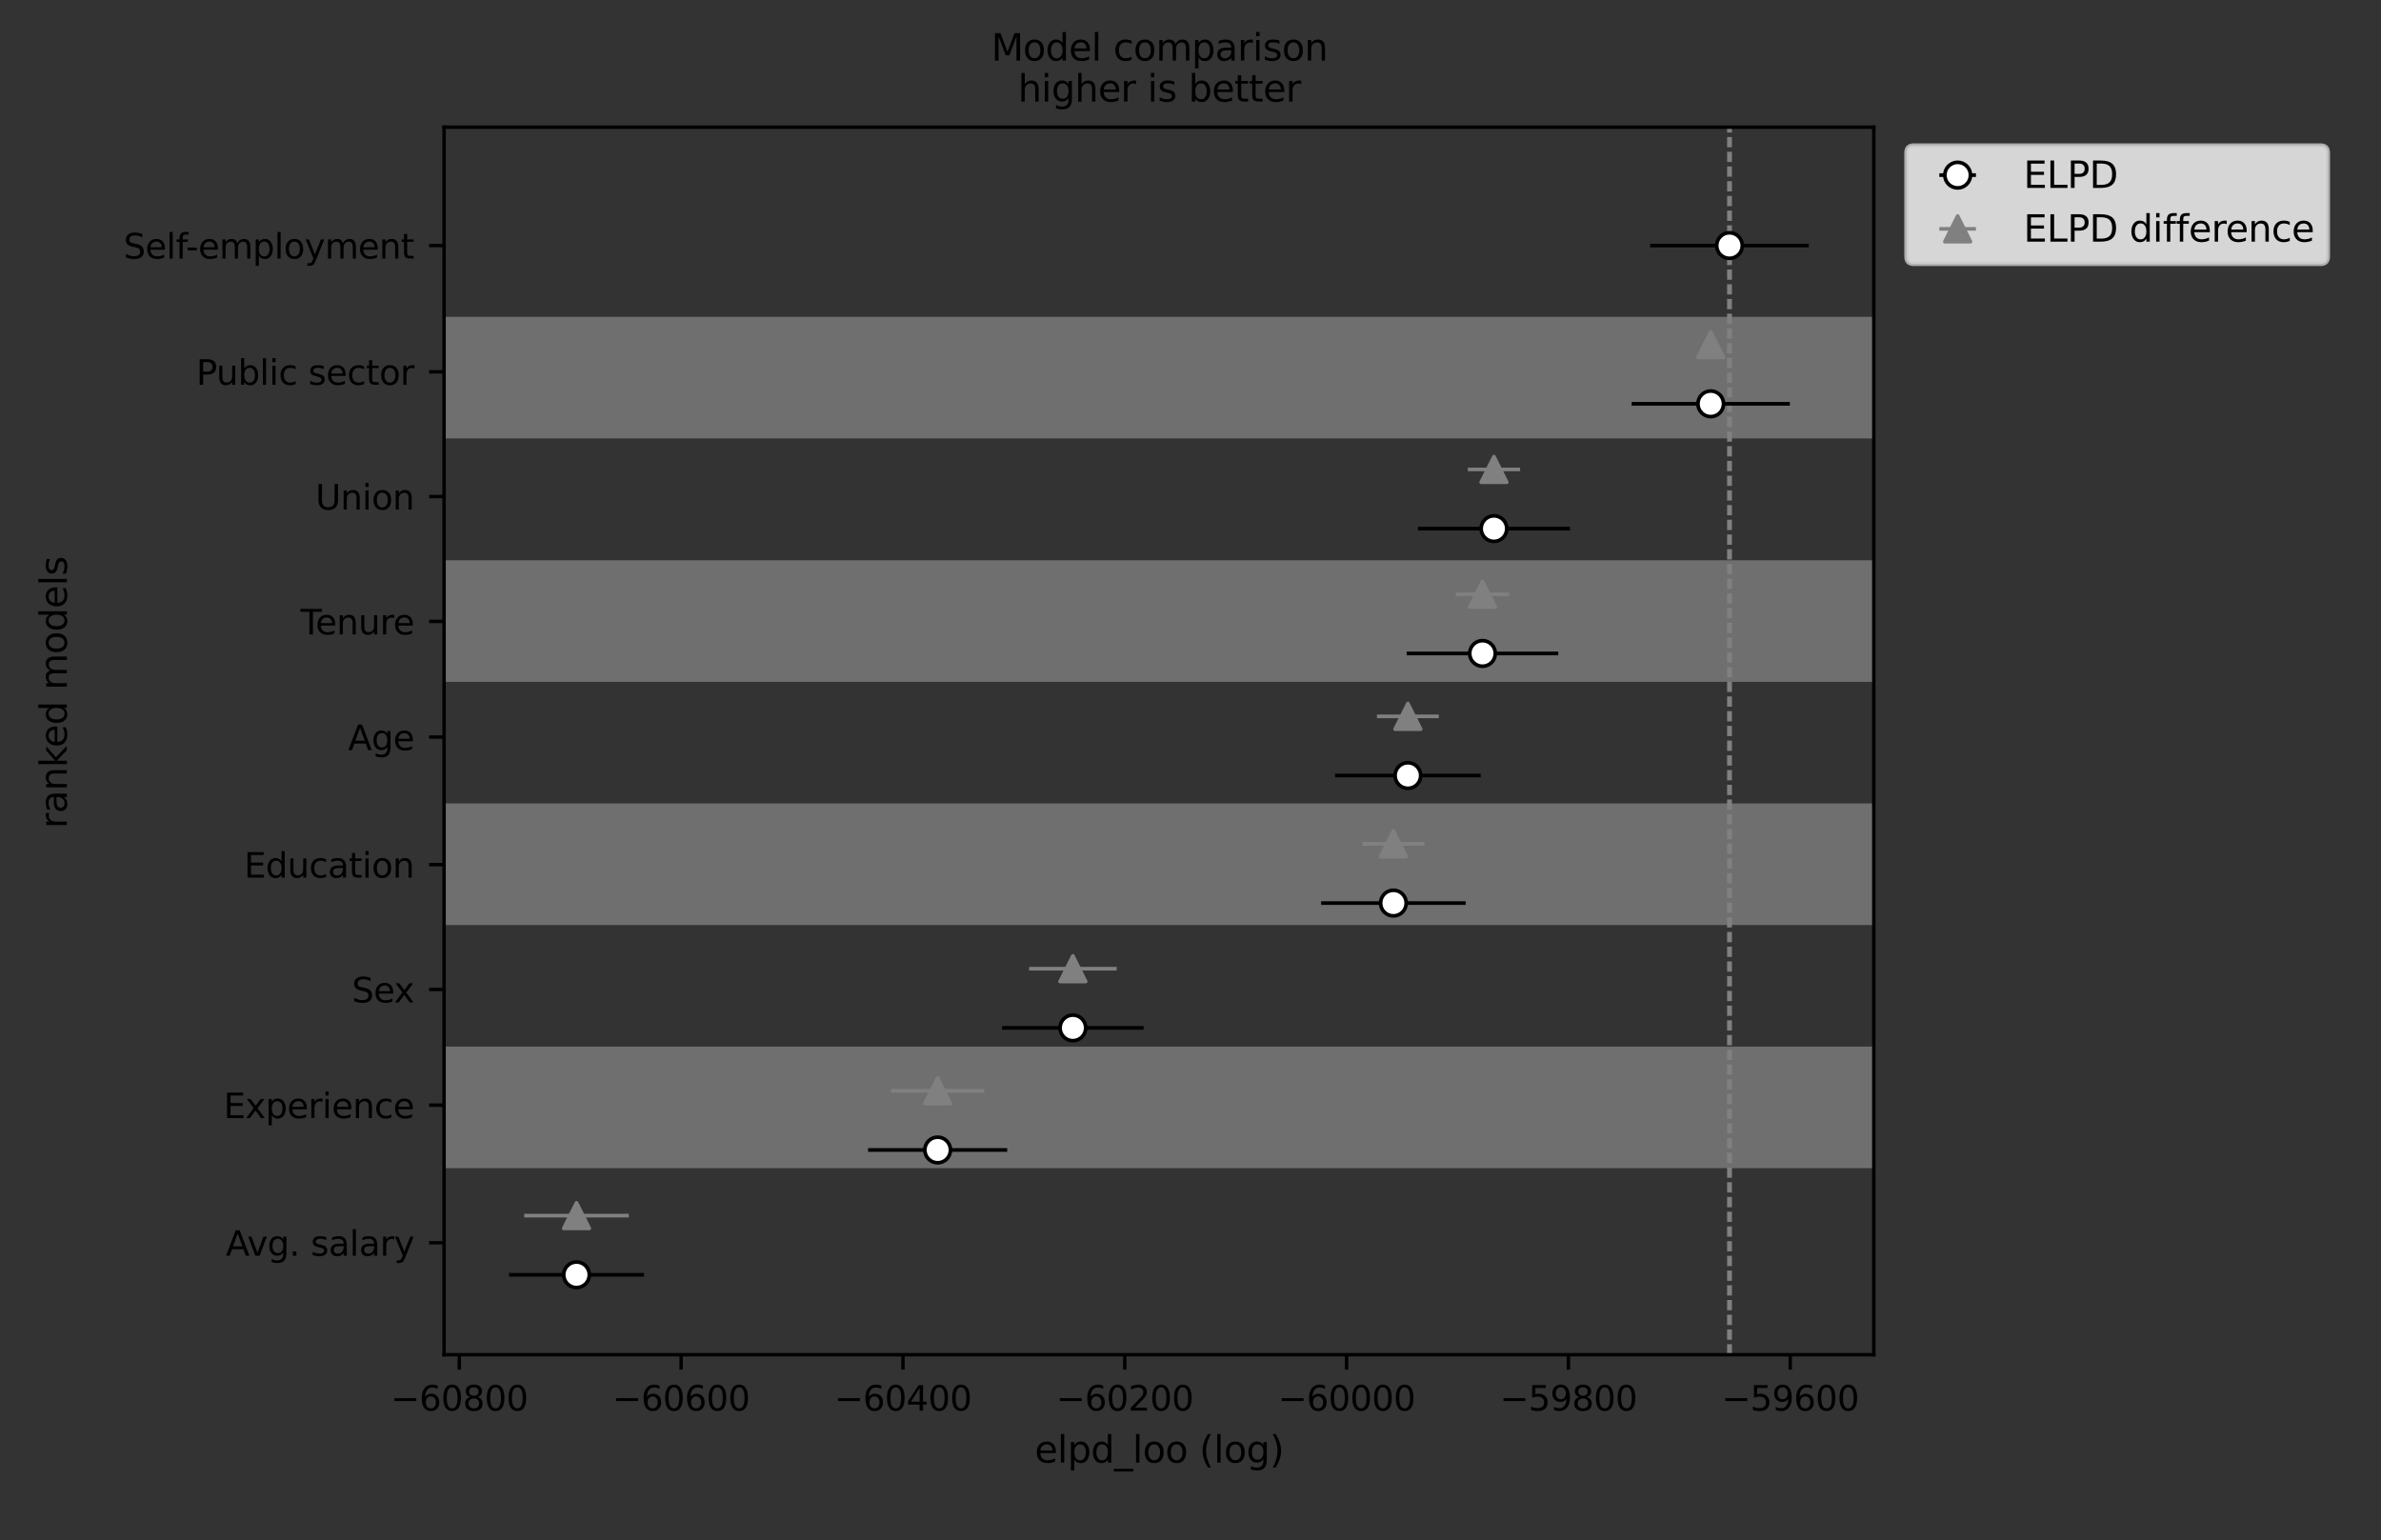 <?xml version="1.0" encoding="UTF-8" standalone="no"?>
<svg
   width="557.556pt"
   height="360.681pt"
   viewBox="0 0 557.556 360.681"
   version="1.1"
   id="svg257"
   sodipodi:docname="forward_sel.svg"
   inkscape:version="1.3.2 (1:1.3.2+202311252150+091e20ef0f)"
   inkscape:export-filename="forward_sel.jpg"
   inkscape:export-xdpi="600"
   inkscape:export-ydpi="600"
   xmlns:inkscape="http://www.inkscape.org/namespaces/inkscape"
   xmlns:sodipodi="http://sodipodi.sourceforge.net/DTD/sodipodi-0.dtd"
   xmlns:xlink="http://www.w3.org/1999/xlink"
   xmlns="http://www.w3.org/2000/svg"
   xmlns:svg="http://www.w3.org/2000/svg"
   xmlns:rdf="http://www.w3.org/1999/02/22-rdf-syntax-ns#"
   xmlns:cc="http://creativecommons.org/ns#"
   xmlns:dc="http://purl.org/dc/elements/1.1/">
  <rect x="0" y="0" width="557.556" height="360.681" fill="#333333" stroke="none"/>
  <sodipodi:namedview
     id="namedview257"
     pagecolor="#ffffff"
     bordercolor="#999999"
     borderopacity="1"
     inkscape:showpageshadow="2"
     inkscape:pageopacity="0"
     inkscape:pagecheckerboard="0"
     inkscape:deskcolor="#d1d1d1"
     inkscape:document-units="pt"
     inkscape:zoom="0.94791667"
     inkscape:cx="327.03297"
     inkscape:cy="345.49451"
     inkscape:window-width="1920"
     inkscape:window-height="1043"
     inkscape:window-x="0"
     inkscape:window-y="0"
     inkscape:window-maximized="1"
     inkscape:current-layer="svg257" />
  <defs
     id="defs1">
    <style
       type="text/css"
       id="style1">*{stroke-linejoin: round; stroke-linecap: butt}</style>
    <defs
       id="defs194">
      <path
         id="m18205f1355"
         d="M 0,-3 -3,3 H 3 Z"
         style="stroke:#808080;stroke-width:0.857;stroke-linejoin:miter" />
    </defs>
    <defs
       id="defs186">
      <path
         id="me17ff31763"
         d="M 0,3 C 0.796,3 1.559,2.684 2.121,2.121 2.684,1.559 3,0.796 3,0 3,-0.796 2.684,-1.559 2.121,-2.121 1.559,-2.684 0.796,-3 0,-3 -0.796,-3 -1.559,-2.684 -2.121,-2.121 -2.684,-1.559 -3,-0.796 -3,0 -3,0.796 -2.684,1.559 -2.121,2.121 -1.559,2.684 -0.796,3 0,3 Z"
         style="stroke:#000000;stroke-width:0.857" />
    </defs>
    <clipPath
       clipPathUnits="userSpaceOnUse"
       id="clipPath258">
      <g
         id="g259"
         style="stroke-width:1"
         transform="translate(-49.32,39.101)">
        <rect
           x="103.32"
           y="38.659"
           width="334.8"
           height="498.96"
           id="rect259"
           style="stroke-width:1" />
      </g>
    </clipPath>
    <clipPath
       clipPathUnits="userSpaceOnUse"
       id="clipPath259">
      <g
         id="g260"
         style="stroke-width:1"
         transform="translate(-49.32,39.101)">
        <rect
           x="103.32"
           y="38.659"
           width="334.8"
           height="498.96"
           id="rect260"
           style="stroke-width:1" />
      </g>
    </clipPath>
    <clipPath
       clipPathUnits="userSpaceOnUse"
       id="clipPath260">
      <g
         id="g261"
         style="stroke-width:1"
         transform="translate(-49.32,39.101)">
        <rect
           x="103.32"
           y="38.659"
           width="334.8"
           height="498.96"
           id="rect261"
           style="stroke-width:1" />
      </g>
    </clipPath>
    <clipPath
       clipPathUnits="userSpaceOnUse"
       id="clipPath261">
      <g
         id="g262"
         style="stroke-width:1"
         transform="translate(-49.32,39.101)">
        <rect
           x="103.32"
           y="38.659"
           width="334.8"
           height="498.96"
           id="rect262"
           style="stroke-width:1" />
      </g>
    </clipPath>
    <clipPath
       clipPathUnits="userSpaceOnUse"
       id="clipPath262">
      <g
         id="g263"
         style="stroke-width:1"
         transform="translate(-49.32,39.101)">
        <rect
           x="103.32"
           y="38.659"
           width="334.8"
           height="498.96"
           id="rect263"
           style="stroke-width:1" />
      </g>
    </clipPath>
    <clipPath
       clipPathUnits="userSpaceOnUse"
       id="clipPath263">
      <g
         id="g264"
         style="stroke-width:1"
         transform="translate(-49.32,39.101)">
        <rect
           x="103.32"
           y="38.659"
           width="334.8"
           height="498.96"
           id="rect264"
           style="stroke-width:1" />
      </g>
    </clipPath>
    <clipPath
       clipPathUnits="userSpaceOnUse"
       id="clipPath264">
      <g
         id="g265"
         style="stroke-width:1"
         transform="translate(-49.32,39.101)">
        <rect
           x="103.32"
           y="38.659"
           width="334.8"
           height="498.96"
           id="rect265"
           style="stroke-width:1" />
      </g>
    </clipPath>
    <clipPath
       clipPathUnits="userSpaceOnUse"
       id="clipPath265">
      <g
         id="g266"
         style="stroke-width:1"
         transform="translate(-49.32,39.101)">
        <rect
           x="103.32"
           y="38.659"
           width="334.8"
           height="498.96"
           id="rect266"
           style="stroke-width:1" />
      </g>
    </clipPath>
    <clipPath
       clipPathUnits="userSpaceOnUse"
       id="clipPath267">
      <g
         id="g268"
         style="stroke-width:1"
         transform="translate(-49.32,39.101)">
        <rect
           x="103.32"
           y="38.659"
           width="334.8"
           height="498.96"
           id="rect268"
           style="stroke-width:1" />
      </g>
    </clipPath>
    <clipPath
       clipPathUnits="userSpaceOnUse"
       id="clipPath268">
      <g
         id="g269"
         style="stroke-width:1"
         transform="translate(-49.32,39.101)">
        <rect
           x="103.32"
           y="38.659"
           width="334.8"
           height="498.96"
           id="rect269"
           style="stroke-width:1" />
      </g>
    </clipPath>
    <clipPath
       clipPathUnits="userSpaceOnUse"
       id="clipPath269">
      <g
         id="g270"
         style="stroke-width:1"
         transform="translate(-49.32,39.101)">
        <rect
           x="103.32"
           y="38.659"
           width="334.8"
           height="498.96"
           id="rect270"
           style="stroke-width:1" />
      </g>
    </clipPath>
    <clipPath
       clipPathUnits="userSpaceOnUse"
       id="clipPath270">
      <g
         id="g271"
         style="stroke-width:1"
         transform="translate(-49.32,39.101)">
        <rect
           x="103.32"
           y="38.659"
           width="334.8"
           height="498.96"
           id="rect271"
           style="stroke-width:1" />
      </g>
    </clipPath>
    <clipPath
       clipPathUnits="userSpaceOnUse"
       id="clipPath271">
      <g
         id="g272"
         style="stroke-width:1"
         transform="translate(-49.32,39.101)">
        <rect
           x="103.32"
           y="38.659"
           width="334.8"
           height="498.96"
           id="rect272"
           style="stroke-width:1" />
      </g>
    </clipPath>
    <clipPath
       clipPathUnits="userSpaceOnUse"
       id="clipPath272">
      <g
         id="g273"
         style="stroke-width:1"
         transform="translate(-49.32,39.101)">
        <rect
           x="103.32"
           y="38.659"
           width="334.8"
           height="498.96"
           id="rect273"
           style="stroke-width:1" />
      </g>
    </clipPath>
    <clipPath
       clipPathUnits="userSpaceOnUse"
       id="clipPath273">
      <g
         id="g274"
         style="stroke-width:1"
         transform="translate(-49.32,39.101)">
        <rect
           x="103.32"
           y="38.659"
           width="334.8"
           height="498.96"
           id="rect274"
           style="stroke-width:1" />
      </g>
    </clipPath>
    <clipPath
       clipPathUnits="userSpaceOnUse"
       id="clipPath274">
      <g
         id="g275"
         style="stroke-width:1"
         transform="translate(-49.32,39.101)">
        <rect
           x="103.32"
           y="38.659"
           width="334.8"
           height="498.96"
           id="rect275"
           style="stroke-width:1" />
      </g>
    </clipPath>
    <clipPath
       clipPathUnits="userSpaceOnUse"
       id="clipPath275">
      <g
         id="g276"
         style="stroke-width:1"
         transform="translate(-49.32,39.101)">
        <rect
           x="103.32"
           y="38.659"
           width="334.8"
           height="498.96"
           id="rect276"
           style="stroke-width:1" />
      </g>
    </clipPath>
    <defs
       id="defs220">
      <path
         id="DejaVuSans-68"
         d="M 3513,2113 V 0 h -575 v 2094 q 0,497 -194,743 -194,247 -581,247 -466,0 -735,-297 -269,-296 -269,-809 V 0 H 581 v 4863 h 578 V 2956 q 207,316 486,472 280,156 646,156 603,0 912,-373 310,-373 310,-1098 z"
         transform="scale(0.016)" />
    </defs>
    <defs
       id="defs205">
      <path
         id="DejaVuSans-4d"
         d="m 628,4666 h 941 L 2759,1491 3956,4666 h 941 V 0 H 4281 V 4097 L 3078,897 H 2444 L 1241,4097 V 0 H 628 Z"
         transform="scale(0.016)" />
    </defs>
    <defs
       id="defs237">
      <path
         id="DejaVuSans-4c"
         d="m 628,4666 h 631 V 531 H 3531 V 0 H 628 Z"
         transform="scale(0.016)" />
      <path
         id="DejaVuSans-44"
         d="M 1259,4147 V 519 h 763 q 966,0 1414,437 448,438 448,1382 0,937 -448,1373 -448,436 -1414,436 z m -631,519 h 1297 q 1356,0 1990,-564 635,-564 635,-1764 Q 4550,1131 3912,565 3275,0 1925,0 H 628 Z"
         transform="scale(0.016)" />
    </defs>
    <defs
       id="defs156">
      <path
         id="DejaVuSans-6b"
         d="m 581,4863 h 578 V 1991 l 1716,1509 h 734 L 1753,1863 3688,0 H 2938 L 1159,1709 V 0 H 581 Z"
         transform="scale(0.016)" />
    </defs>
    <defs
       id="defs2">
      <path
         id="m3be6754503"
         d="M 0,0 V 3.5"
         style="stroke:#000000;stroke-width:0.8" />
    </defs>
    <defs
       id="defs50">
      <path
         id="DejaVuSans-65"
         d="M 3597,1894 V 1613 H 953 q 38,-594 358,-905 320,-311 892,-311 331,0 642,81 311,81 618,244 V 178 Q 3153,47 2828,-22 2503,-91 2169,-91 1331,-91 842,396 353,884 353,1716 q 0,859 464,1363 464,505 1252,505 706,0 1117,-455 411,-454 411,-1235 z m -575,169 q -6,471 -264,752 -258,282 -683,282 -481,0 -770,-272 -289,-272 -333,-766 z"
         transform="scale(0.016)" />
      <path
         id="DejaVuSans-6c"
         d="m 603,4863 h 575 V 0 H 603 Z"
         transform="scale(0.016)" />
      <path
         id="DejaVuSans-70"
         d="M 1159,525 V -1331 H 581 v 4831 h 578 v -531 q 182,312 458,463 277,152 661,152 638,0 1036,-506 399,-506 399,-1331 0,-825 -399,-1332 -398,-506 -1036,-506 -384,0 -661,152 -276,152 -458,464 z m 1957,1222 q 0,634 -261,995 -261,361 -717,361 -457,0 -718,-361 -261,-361 -261,-995 0,-634 261,-995 261,-361 718,-361 456,0 717,361 261,361 261,995 z"
         transform="scale(0.016)" />
      <path
         id="DejaVuSans-64"
         d="m 2906,2969 v 1894 h 575 V 0 H 2906 V 525 Q 2725,213 2448,61 2172,-91 1784,-91 1150,-91 751,415 353,922 353,1747 q 0,825 398,1331 399,506 1033,506 388,0 664,-152 277,-151 458,-463 z M 947,1747 q 0,-634 261,-995 261,-361 717,-361 456,0 718,361 263,361 263,995 0,634 -263,995 -262,361 -718,361 -456,0 -717,-361 -261,-361 -261,-995 z"
         transform="scale(0.016)" />
      <path
         id="DejaVuSans-5f"
         d="m 3263,-1063 v -446 H -63 v 446 z"
         transform="scale(0.016)" />
      <path
         id="DejaVuSans-6f"
         d="m 1959,3097 q -462,0 -731,-361 -269,-361 -269,-989 0,-628 267,-989 268,-361 733,-361 460,0 728,362 269,363 269,988 0,622 -269,986 -268,364 -728,364 z m 0,487 q 750,0 1178,-488 429,-487 429,-1349 Q 3566,888 3137,398 2709,-91 1959,-91 1206,-91 779,398 353,888 353,1747 q 0,862 426,1349 427,488 1180,488 z"
         transform="scale(0.016)" />
      <path
         id="DejaVuSans-20"
         transform="scale(0.016)"
         d="" />
      <path
         id="DejaVuSans-28"
         d="m 1984,4856 q -418,-718 -622,-1422 -203,-703 -203,-1425 0,-721 205,-1429 205,-708 620,-1424 h -500 q -468,735 -701,1444 -233,709 -233,1409 0,697 231,1403 232,707 703,1444 z"
         transform="scale(0.016)" />
      <path
         id="DejaVuSans-67"
         d="m 2906,1791 q 0,625 -258,968 -257,344 -723,344 -462,0 -720,-344 -258,-343 -258,-968 0,-622 258,-966 258,-344 720,-344 466,0 723,344 258,344 258,966 z M 3481,434 q 0,-893 -397,-1329 -396,-436 -1215,-436 -303,0 -572,45 -269,45 -522,139 v 559 q 253,-137 500,-202 247,-66 503,-66 566,0 847,295 281,295 281,892 V 616 Q 2728,306 2450,153 2172,0 1784,0 1141,0 747,490 353,981 353,1791 q 0,812 394,1302 394,491 1037,491 388,0 666,-153 278,-153 456,-462 v 531 h 575 z"
         transform="scale(0.016)" />
      <path
         id="DejaVuSans-29"
         d="m 513,4856 h 500 q 468,-737 701,-1444 233,-706 233,-1403 0,-700 -233,-1409 -233,-709 -701,-1444 H 513 q 415,716 620,1424 205,708 205,1429 0,722 -205,1425 -205,704 -620,1422 z"
         transform="scale(0.016)" />
    </defs>
    <defs
       id="defs64">
      <path
         id="ma0f0b887b7"
         d="M 0,0 H -3.5"
         style="stroke:#000000;stroke-width:0.8" />
    </defs>
    <defs
       id="defs16">
      <path
         id="DejaVuSans-34"
         d="M 2419,4116 825,1625 h 1594 z m -166,550 h 794 V 1625 h 666 V 1100 H 3047 V 0 H 2419 V 1100 H 313 v 609 z"
         transform="scale(0.016)" />
    </defs>
    <defs
       id="defs23">
      <path
         id="DejaVuSans-32"
         d="M 1228,531 H 3431 V 0 H 469 v 531 q 359,372 979,998 621,627 780,809 303,340 423,576 121,236 121,464 0,372 -261,606 -261,235 -680,235 -297,0 -627,-103 -329,-103 -704,-313 v 638 q 381,153 712,231 332,78 607,78 725,0 1156,-363 431,-362 431,-968 0,-288 -108,-546 -107,-257 -392,-607 -78,-91 -497,-524 Q 1991,1309 1228,531 Z"
         transform="scale(0.016)" />
    </defs>
    <defs
       id="defs37">
      <path
         id="DejaVuSans-35"
         d="M 691,4666 H 3169 V 4134 H 1269 V 2991 q 137,47 274,70 138,23 276,23 781,0 1237,-428 457,-428 457,-1159 Q 3513,744 3044,326 2575,-91 1722,-91 1428,-91 1123,-41 819,9 494,109 v 635 q 281,-153 581,-228 300,-75 634,-75 541,0 856,284 316,284 316,772 0,487 -316,771 -315,285 -856,285 -253,0 -505,-56 -251,-56 -513,-175 z"
         transform="scale(0.016)" />
      <path
         id="DejaVuSans-39"
         d="m 703,97 v 575 q 238,-113 481,-172 244,-59 479,-59 625,0 954,420 330,420 377,1277 -181,-269 -460,-413 -278,-144 -615,-144 -700,0 -1108,423 -408,424 -408,1159 0,718 425,1152 425,435 1131,435 810,0 1236,-621 427,-620 427,-1801 Q 3622,1225 3098,567 2575,-91 1691,-91 1453,-91 1209,-44 966,3 703,97 Z m 1256,1978 q 425,0 673,290 249,291 249,798 0,503 -249,795 -248,292 -673,292 -425,0 -673,-292 -248,-292 -248,-795 0,-507 248,-798 248,-290 673,-290 z"
         transform="scale(0.016)" />
    </defs>
    <defs
       id="defs3">
      <path
         id="DejaVuSans-2212"
         d="M 678,2272 H 4684 V 1741 H 678 Z"
         transform="scale(0.016)" />
      <path
         id="DejaVuSans-36"
         d="m 2113,2584 q -425,0 -674,-291 -248,-290 -248,-796 0,-503 248,-796 249,-292 674,-292 425,0 673,292 248,293 248,796 0,506 -248,796 -248,291 -673,291 z m 1253,1979 v -575 q -238,112 -480,171 -242,60 -480,60 -625,0 -955,-422 -329,-422 -376,-1275 184,272 462,417 279,145 613,145 703,0 1111,-427 408,-426 408,-1160 0,-719 -425,-1154 -425,-434 -1131,-434 -810,0 -1238,620 -428,621 -428,1799 0,1106 525,1764 525,658 1409,658 238,0 480,-47 242,-47 505,-140 z"
         transform="scale(0.016)" />
      <path
         id="DejaVuSans-30"
         d="m 2034,4250 q -487,0 -733,-480 -245,-479 -245,-1442 0,-959 245,-1439 246,-480 733,-480 491,0 736,480 246,480 246,1439 0,963 -246,1442 -245,480 -736,480 z m 0,500 q 785,0 1199,-621 414,-620 414,-1801 0,-1178 -414,-1799 -414,-620 -1199,-620 -784,0 -1198,620 -414,621 -414,1799 0,1181 414,1801 414,621 1198,621 z"
         transform="scale(0.016)" />
      <path
         id="DejaVuSans-38"
         d="m 2034,2216 q -450,0 -708,-241 -257,-241 -257,-662 0,-422 257,-663 258,-241 708,-241 450,0 709,242 260,243 260,662 0,421 -258,662 -257,241 -711,241 z m -631,268 q -406,100 -633,378 -226,279 -226,679 0,559 398,884 399,325 1092,325 697,0 1094,-325 397,-325 397,-884 0,-400 -227,-679 -226,-278 -629,-378 456,-106 710,-416 255,-309 255,-755 Q 3634,634 3220,271 2806,-91 2034,-91 1263,-91 848,271 434,634 434,1313 q 0,446 256,755 257,310 713,416 z m -231,997 q 0,-362 226,-565 227,-203 636,-203 407,0 636,203 230,203 230,565 0,363 -230,566 -229,203 -636,203 -409,0 -636,-203 -226,-203 -226,-566 z"
         transform="scale(0.016)" />
    </defs>
  </defs>
  <rect
     style="fill:#ececec;fill-opacity:0.326;stroke:none;stroke-width:1;stroke-linejoin:round;-inkscape-stroke:none"
     id="rect286"
     width="334.469"
     height="28.472"
     x="104.151"
     y="74.198"
     ry="0.2" />
  <rect
     style="fill:#ececec;fill-opacity:0.326;stroke:none;stroke-width:1;stroke-linecap:butt;stroke-linejoin:round;-inkscape-stroke:none"
     id="rect287"
     width="334.469"
     height="28.472"
     x="104.151"
     y="131.194"
     ry="0.2" />
  <rect
     style="fill:#ececec;fill-opacity:0.326;stroke:none;stroke-width:1;stroke-linecap:butt;stroke-linejoin:round;-inkscape-stroke:none"
     id="rect286-56"
     width="334.469"
     height="28.472"
     x="104.151"
     y="188.139"
     ry="0.2" />
  <rect
     style="fill:#ececec;fill-opacity:0.326;stroke:none;stroke-width:1;stroke-linecap:butt;stroke-linejoin:round;-inkscape-stroke:none"
     id="rect286-2"
     width="334.469"
     height="28.472"
     x="104.151"
     y="245.084"
     ry="0.2" />
  <use
     xlink:href="#DejaVuSans-20"
     x="416.406"
     id="use59"
     transform="matrix(0.086,0,0,-0.086,242.299,553.997)" />
  <use
     xlink:href="#DejaVuSans-20"
     x="345.057"
     id="use163"
     transform="matrix(0,-0.086,-0.086,0,23.149,310.99)" />
  <use
     xlink:href="#DejaVuSans-20"
     x="300.244"
     id="use210"
     transform="matrix(0.086,0,0,-0.086,232.131,14.184)" />
  <use
     xlink:href="#DejaVuSans-20"
     x="320.654"
     id="use227"
     transform="matrix(0.086,0,0,-0.086,238.379,23.782)" />
  <use
     xlink:href="#DejaVuSans-20"
     x="432.324"
     id="use230"
     transform="matrix(0.086,0,0,-0.086,238.379,23.782)" />
  <use
     xlink:href="#DejaVuSans-20"
     x="256.201"
     id="use247"
     transform="matrix(0.086,0,0,-0.086,473.848,56.59)" />
  <use
     xlink:href="#m3be6754503"
     x="57.57"
     y="576.72"
     style="stroke:#000000;stroke-width:0.8"
     id="use2"
     transform="translate(49.986,-259.478)" />
  <use
     xlink:href="#DejaVuSans-2212"
     id="use3"
     transform="matrix(0.08,0,0,-0.08,91.479,330.321)" />
  <use
     xlink:href="#DejaVuSans-36"
     x="83.789"
     id="use4"
     transform="matrix(0.08,0,0,-0.08,91.479,330.321)" />
  <use
     xlink:href="#DejaVuSans-30"
     x="147.412"
     id="use5"
     transform="matrix(0.08,0,0,-0.08,91.479,330.321)" />
  <use
     xlink:href="#DejaVuSans-38"
     x="211.035"
     id="use6"
     transform="matrix(0.08,0,0,-0.08,91.479,330.321)" />
  <use
     xlink:href="#DejaVuSans-30"
     x="274.658"
     id="use7"
     transform="matrix(0.08,0,0,-0.08,91.479,330.321)" />
  <use
     xlink:href="#DejaVuSans-30"
     x="338.281"
     id="use8"
     transform="matrix(0.08,0,0,-0.08,91.479,330.321)" />
  <use
     xlink:href="#m3be6754503"
     x="109.514"
     y="576.72"
     style="stroke:#000000;stroke-width:0.8"
     id="use9"
     transform="translate(49.986,-259.478)" />
  <use
     xlink:href="#DejaVuSans-2212"
     id="use10"
     transform="matrix(0.08,0,0,-0.08,143.423,330.321)" />
  <use
     xlink:href="#DejaVuSans-36"
     x="83.789"
     id="use11"
     transform="matrix(0.08,0,0,-0.08,143.423,330.321)" />
  <use
     xlink:href="#DejaVuSans-30"
     x="147.412"
     id="use12"
     transform="matrix(0.08,0,0,-0.08,143.423,330.321)" />
  <use
     xlink:href="#DejaVuSans-36"
     x="211.035"
     id="use13"
     transform="matrix(0.08,0,0,-0.08,143.423,330.321)" />
  <use
     xlink:href="#DejaVuSans-30"
     x="274.658"
     id="use14"
     transform="matrix(0.08,0,0,-0.08,143.423,330.321)" />
  <use
     xlink:href="#DejaVuSans-30"
     x="338.281"
     id="use15"
     transform="matrix(0.08,0,0,-0.08,143.423,330.321)" />
  <use
     xlink:href="#m3be6754503"
     x="161.459"
     y="576.72"
     style="stroke:#000000;stroke-width:0.8"
     id="use16"
     transform="translate(49.986,-259.478)" />
  <use
     xlink:href="#DejaVuSans-2212"
     id="use17"
     transform="matrix(0.08,0,0,-0.08,195.367,330.321)" />
  <use
     xlink:href="#DejaVuSans-36"
     x="83.789"
     id="use18"
     transform="matrix(0.08,0,0,-0.08,195.367,330.321)" />
  <use
     xlink:href="#DejaVuSans-30"
     x="147.412"
     id="use19"
     transform="matrix(0.08,0,0,-0.08,195.367,330.321)" />
  <use
     xlink:href="#DejaVuSans-34"
     x="211.035"
     id="use20"
     transform="matrix(0.08,0,0,-0.08,195.367,330.321)" />
  <use
     xlink:href="#DejaVuSans-30"
     x="274.658"
     id="use21"
     transform="matrix(0.08,0,0,-0.08,195.367,330.321)" />
  <use
     xlink:href="#DejaVuSans-30"
     x="338.281"
     id="use22"
     transform="matrix(0.08,0,0,-0.08,195.367,330.321)" />
  <use
     xlink:href="#m3be6754503"
     x="213.403"
     y="576.72"
     style="stroke:#000000;stroke-width:0.8"
     id="use23"
     transform="translate(49.986,-259.478)" />
  <use
     xlink:href="#DejaVuSans-2212"
     id="use24"
     transform="matrix(0.08,0,0,-0.08,247.312,330.321)" />
  <use
     xlink:href="#DejaVuSans-36"
     x="83.789"
     id="use25"
     transform="matrix(0.08,0,0,-0.08,247.312,330.321)" />
  <use
     xlink:href="#DejaVuSans-30"
     x="147.412"
     id="use26"
     transform="matrix(0.08,0,0,-0.08,247.312,330.321)" />
  <use
     xlink:href="#DejaVuSans-32"
     x="211.035"
     id="use27"
     transform="matrix(0.08,0,0,-0.08,247.312,330.321)" />
  <use
     xlink:href="#DejaVuSans-30"
     x="274.658"
     id="use28"
     transform="matrix(0.08,0,0,-0.08,247.312,330.321)" />
  <use
     xlink:href="#DejaVuSans-30"
     x="338.281"
     id="use29"
     transform="matrix(0.08,0,0,-0.08,247.312,330.321)" />
  <use
     xlink:href="#m3be6754503"
     x="265.347"
     y="576.72"
     style="stroke:#000000;stroke-width:0.8"
     id="use30"
     transform="translate(49.986,-259.478)" />
  <use
     xlink:href="#DejaVuSans-2212"
     id="use31"
     transform="matrix(0.08,0,0,-0.08,299.256,330.321)" />
  <use
     xlink:href="#DejaVuSans-36"
     x="83.789"
     id="use32"
     transform="matrix(0.08,0,0,-0.08,299.256,330.321)" />
  <use
     xlink:href="#DejaVuSans-30"
     x="147.412"
     id="use33"
     transform="matrix(0.08,0,0,-0.08,299.256,330.321)" />
  <use
     xlink:href="#DejaVuSans-30"
     x="211.035"
     id="use34"
     transform="matrix(0.08,0,0,-0.08,299.256,330.321)" />
  <use
     xlink:href="#DejaVuSans-30"
     x="274.658"
     id="use35"
     transform="matrix(0.08,0,0,-0.08,299.256,330.321)" />
  <use
     xlink:href="#DejaVuSans-30"
     x="338.281"
     id="use36"
     transform="matrix(0.08,0,0,-0.08,299.256,330.321)" />
  <use
     xlink:href="#m3be6754503"
     x="317.292"
     y="576.72"
     style="stroke:#000000;stroke-width:0.8"
     id="use37"
     transform="translate(49.986,-259.478)" />
  <use
     xlink:href="#DejaVuSans-2212"
     id="use38"
     transform="matrix(0.08,0,0,-0.08,351.201,330.321)" />
  <use
     xlink:href="#DejaVuSans-35"
     x="83.789"
     id="use39"
     transform="matrix(0.08,0,0,-0.08,351.201,330.321)" />
  <use
     xlink:href="#DejaVuSans-39"
     x="147.412"
     id="use40"
     transform="matrix(0.08,0,0,-0.08,351.201,330.321)" />
  <use
     xlink:href="#DejaVuSans-38"
     x="211.035"
     id="use41"
     transform="matrix(0.08,0,0,-0.08,351.201,330.321)" />
  <use
     xlink:href="#DejaVuSans-30"
     x="274.658"
     id="use42"
     transform="matrix(0.08,0,0,-0.08,351.201,330.321)" />
  <use
     xlink:href="#DejaVuSans-30"
     x="338.281"
     id="use43"
     transform="matrix(0.08,0,0,-0.08,351.201,330.321)" />
  <use
     xlink:href="#m3be6754503"
     x="369.236"
     y="576.72"
     style="stroke:#000000;stroke-width:0.8"
     id="use44"
     transform="translate(49.986,-259.478)" />
  <use
     xlink:href="#DejaVuSans-2212"
     id="use45"
     transform="matrix(0.08,0,0,-0.08,403.145,330.321)" />
  <use
     xlink:href="#DejaVuSans-35"
     x="83.789"
     id="use46"
     transform="matrix(0.08,0,0,-0.08,403.145,330.321)" />
  <use
     xlink:href="#DejaVuSans-39"
     x="147.412"
     id="use47"
     transform="matrix(0.08,0,0,-0.08,403.145,330.321)" />
  <use
     xlink:href="#DejaVuSans-36"
     x="211.035"
     id="use48"
     transform="matrix(0.08,0,0,-0.08,403.145,330.321)" />
  <use
     xlink:href="#DejaVuSans-30"
     x="274.658"
     id="use49"
     transform="matrix(0.08,0,0,-0.08,403.145,330.321)" />
  <use
     xlink:href="#DejaVuSans-30"
     x="338.281"
     id="use50"
     transform="matrix(0.08,0,0,-0.08,403.145,330.321)" />
  <use
     xlink:href="#DejaVuSans-65"
     id="use51"
     transform="matrix(0.086,0,0,-0.086,242.299,342.497)" />
  <use
     xlink:href="#DejaVuSans-6c"
     x="61.523"
     id="use52"
     transform="matrix(0.086,0,0,-0.086,242.299,342.497)" />
  <use
     xlink:href="#DejaVuSans-70"
     x="89.307"
     id="use53"
     transform="matrix(0.086,0,0,-0.086,242.299,342.497)" />
  <use
     xlink:href="#DejaVuSans-64"
     x="152.783"
     id="use54"
     transform="matrix(0.086,0,0,-0.086,242.299,342.497)" />
  <use
     xlink:href="#DejaVuSans-5f"
     x="216.26"
     id="use55"
     transform="matrix(0.086,0,0,-0.086,242.299,342.497)" />
  <use
     xlink:href="#DejaVuSans-6c"
     x="266.26"
     id="use56"
     transform="matrix(0.086,0,0,-0.086,242.299,342.497)" />
  <use
     xlink:href="#DejaVuSans-6f"
     x="294.043"
     id="use57"
     transform="matrix(0.086,0,0,-0.086,242.299,342.497)" />
  <use
     xlink:href="#DejaVuSans-6f"
     x="355.225"
     id="use58"
     transform="matrix(0.086,0,0,-0.086,242.299,342.497)" />
  <use
     xlink:href="#DejaVuSans-28"
     x="448.193"
     id="use60"
     transform="matrix(0.086,0,0,-0.086,242.299,342.497)" />
  <use
     xlink:href="#DejaVuSans-6c"
     x="487.207"
     id="use61"
     transform="matrix(0.086,0,0,-0.086,242.299,342.497)" />
  <use
     xlink:href="#DejaVuSans-6f"
     x="514.99"
     id="use62"
     transform="matrix(0.086,0,0,-0.086,242.299,342.497)" />
  <use
     xlink:href="#DejaVuSans-67"
     x="576.172"
     id="use63"
     transform="matrix(0.086,0,0,-0.086,242.299,342.497)" />
  <use
     xlink:href="#DejaVuSans-29"
     x="639.648"
     id="use64"
     transform="matrix(0.086,0,0,-0.086,242.299,342.497)" />
  <use
     xlink:href="#ma0f0b887b7"
     x="54"
     y="105.48"
     style="stroke:#000000;stroke-width:0.8"
     id="use65"
     transform="translate(49.986,-47.978)" />
  <use
     xlink:href="#DejaVuSans-72"
     id="use157"
     transform="matrix(0,-0.086,-0.086,0,15.649,193.99)" />
  <use
     xlink:href="#DejaVuSans-61"
     x="41.113"
     id="use158"
     transform="matrix(0,-0.086,-0.086,0,15.649,193.99)" />
  <use
     xlink:href="#DejaVuSans-6e"
     x="102.393"
     id="use159"
     transform="matrix(0,-0.086,-0.086,0,15.649,193.99)" />
  <use
     xlink:href="#DejaVuSans-6b"
     x="165.771"
     id="use160"
     transform="matrix(0,-0.086,-0.086,0,15.649,193.99)" />
  <use
     xlink:href="#DejaVuSans-65"
     x="220.057"
     id="use161"
     transform="matrix(0,-0.086,-0.086,0,15.649,193.99)" />
  <use
     xlink:href="#DejaVuSans-64"
     x="281.58"
     id="use162"
     transform="matrix(0,-0.086,-0.086,0,15.649,193.99)" />
  <use
     xlink:href="#DejaVuSans-6d"
     x="376.844"
     id="use164"
     transform="matrix(0,-0.086,-0.086,0,15.649,193.99)" />
  <use
     xlink:href="#DejaVuSans-6f"
     x="474.256"
     id="use165"
     transform="matrix(0,-0.086,-0.086,0,15.649,193.99)" />
  <use
     xlink:href="#DejaVuSans-64"
     x="535.438"
     id="use166"
     transform="matrix(0,-0.086,-0.086,0,15.649,193.99)" />
  <use
     xlink:href="#DejaVuSans-65"
     x="598.914"
     id="use167"
     transform="matrix(0,-0.086,-0.086,0,15.649,193.99)" />
  <use
     xlink:href="#DejaVuSans-6c"
     x="660.438"
     id="use168"
     transform="matrix(0,-0.086,-0.086,0,15.649,193.99)" />
  <use
     xlink:href="#DejaVuSans-73"
     x="688.221"
     id="use169"
     transform="matrix(0,-0.086,-0.086,0,15.649,193.99)" />
  <path
     d="M 355.01,576.72 V 77.76"
     clip-path="url(#pb31154784c)"
     style="fill:none;stroke:#808080;stroke-width:1.129;stroke-dasharray:4.178, 1.807;stroke-dashoffset:0"
     id="path186"
     transform="matrix(1,0,0,0.576,49.986,-15.017)" />
  <g
     transform="matrix(0.08,0,0,-0.08,28.932,60.541)"
     id="g80">
    <defs
       id="defs65">
      <path
         id="DejaVuSans-53"
         d="m 3425,4513 v -616 q -359,172 -678,256 -319,85 -616,85 -515,0 -795,-200 -280,-200 -280,-569 0,-310 186,-468 186,-157 705,-254 l 381,-78 q 706,-135 1042,-474 336,-339 336,-907 0,-679 -455,-1029 -454,-350 -1332,-350 -331,0 -705,75 -373,75 -773,222 v 650 q 384,-215 753,-325 369,-109 725,-109 540,0 834,212 294,213 294,607 0,343 -211,537 -211,194 -692,291 l -385,75 q -706,140 -1022,440 -315,300 -315,835 0,619 436,975 436,356 1201,356 329,0 669,-60 341,-59 697,-177 z"
         transform="scale(0.016)" />
      <path
         id="DejaVuSans-66"
         d="m 2375,4863 v -479 h -550 q -309,0 -430,-125 -120,-125 -120,-450 v -309 h 947 V 3053 H 1275 V 0 H 697 V 3053 H 147 v 447 h 550 v 244 q 0,584 272,851 272,268 862,268 z"
         transform="scale(0.016)" />
      <path
         id="DejaVuSans-2d"
         d="M 313,2009 H 1997 V 1497 H 313 Z"
         transform="scale(0.016)" />
      <path
         id="DejaVuSans-6d"
         d="m 3328,2828 q 216,388 516,572 300,184 706,184 547,0 844,-383 297,-382 297,-1088 V 0 h -578 v 2094 q 0,503 -179,746 -178,244 -543,244 -447,0 -707,-297 -259,-296 -259,-809 V 0 h -578 v 2094 q 0,506 -178,748 -178,242 -550,242 -441,0 -701,-298 -259,-298 -259,-808 V 0 H 581 v 3500 h 578 v -544 q 197,322 472,475 275,153 653,153 382,0 649,-194 267,-193 395,-562 z"
         transform="scale(0.016)" />
      <path
         id="DejaVuSans-79"
         d="m 2059,-325 q -243,-625 -475,-815 -231,-191 -618,-191 H 506 v 481 h 338 q 237,0 368,113 132,112 291,531 L 1606,56 191,3500 H 800 L 1894,763 2988,3500 h 609 z"
         transform="scale(0.016)" />
      <path
         id="DejaVuSans-6e"
         d="M 3513,2113 V 0 h -575 v 2094 q 0,497 -194,743 -194,247 -581,247 -466,0 -735,-297 -269,-296 -269,-809 V 0 H 581 v 3500 h 578 v -544 q 207,316 486,472 280,156 646,156 603,0 912,-373 310,-373 310,-1098 z"
         transform="scale(0.016)" />
      <path
         id="DejaVuSans-74"
         d="M 1172,4494 V 3500 H 2356 V 3053 H 1172 V 1153 q 0,-428 117,-550 117,-122 477,-122 h 590 V 0 H 1766 Q 1100,0 847,248 594,497 594,1153 V 3053 H 172 v 447 h 422 v 994 z"
         transform="scale(0.016)" />
    </defs>
    <use
       xlink:href="#DejaVuSans-53"
       id="use66" />
    <use
       xlink:href="#DejaVuSans-65"
       x="63.477"
       id="use67" />
    <use
       xlink:href="#DejaVuSans-6c"
       x="125"
       id="use68" />
    <use
       xlink:href="#DejaVuSans-66"
       x="152.783"
       id="use69" />
    <use
       xlink:href="#DejaVuSans-2d"
       x="182.488"
       id="use70" />
    <use
       xlink:href="#DejaVuSans-65"
       x="218.572"
       id="use71" />
    <use
       xlink:href="#DejaVuSans-6d"
       x="280.096"
       id="use72" />
    <use
       xlink:href="#DejaVuSans-70"
       x="377.508"
       id="use73" />
    <use
       xlink:href="#DejaVuSans-6c"
       x="440.984"
       id="use74" />
    <use
       xlink:href="#DejaVuSans-6f"
       x="468.768"
       id="use75" />
    <use
       xlink:href="#DejaVuSans-79"
       x="529.949"
       id="use76" />
    <use
       xlink:href="#DejaVuSans-6d"
       x="589.129"
       id="use77" />
    <use
       xlink:href="#DejaVuSans-65"
       x="686.541"
       id="use78" />
    <use
       xlink:href="#DejaVuSans-6e"
       x="748.064"
       id="use79" />
    <use
       xlink:href="#DejaVuSans-74"
       x="811.443"
       id="use80" />
  </g>
  <path
     d="m 336.437,105.48 h 37.145"
     clip-path="url(#pb31154784c)"
     style="fill:none;stroke:#000000;stroke-width:0.857"
     id="path169"
     transform="translate(49.986,-47.978)" />
  <use
     xlink:href="#me17ff31763"
     x="355.01"
     y="105.48"
     style="fill:#ffffff;stroke:#000000;stroke-width:0.857"
     id="use186"
     transform="translate(49.986,-47.978)"
     clip-path="url(#clipPath275)" />
  <g
     id="g82"
     transform="translate(49.986,-73.858)">
    <use
       xlink:href="#ma0f0b887b7"
       x="54"
       y="160.92"
       style="stroke:#000000;stroke-width:0.8"
       id="use82" />
  </g>
  <g
     transform="matrix(0.08,0,0,-0.08,45.958,90.102)"
     id="g95">
    <defs
       id="defs82">
      <path
         id="DejaVuSans-50"
         d="M 1259,4147 V 2394 h 794 q 441,0 681,228 241,228 241,650 0,419 -241,647 -240,228 -681,228 z m -631,519 h 1425 q 785,0 1186,-355 402,-355 402,-1039 0,-691 -402,-1044 -401,-353 -1186,-353 H 1259 V 0 H 628 Z"
         transform="scale(0.016)" />
      <path
         id="DejaVuSans-75"
         d="m 544,1381 v 2119 h 575 V 1403 q 0,-497 193,-746 194,-248 582,-248 465,0 735,297 271,297 271,810 v 1984 h 575 V 0 H 2900 V 538 Q 2691,219 2414,64 2138,-91 1772,-91 1169,-91 856,284 544,659 544,1381 Z m 1447,2203 z"
         transform="scale(0.016)" />
      <path
         id="DejaVuSans-62"
         d="m 3116,1747 q 0,634 -261,995 -261,361 -717,361 -457,0 -718,-361 -261,-361 -261,-995 0,-634 261,-995 261,-361 718,-361 456,0 717,361 261,361 261,995 z M 1159,2969 q 182,312 458,463 277,152 661,152 638,0 1036,-506 399,-506 399,-1331 Q 3713,922 3314,415 2916,-91 2278,-91 1894,-91 1617,61 1341,213 1159,525 V 0 H 581 v 4863 h 578 z"
         transform="scale(0.016)" />
      <path
         id="DejaVuSans-69"
         d="m 603,3500 h 575 V 0 H 603 Z m 0,1363 h 575 V 4134 H 603 Z"
         transform="scale(0.016)" />
      <path
         id="DejaVuSans-63"
         d="m 3122,3366 v -538 q -244,135 -489,202 -245,67 -495,67 -560,0 -870,-355 -309,-354 -309,-995 0,-641 309,-996 310,-354 870,-354 250,0 495,67 245,67 489,202 V 134 Q 2881,22 2623,-34 2366,-91 2075,-91 1284,-91 818,406 353,903 353,1747 q 0,856 470,1346 471,491 1290,491 265,0 518,-55 253,-54 491,-163 z"
         transform="scale(0.016)" />
      <path
         id="DejaVuSans-73"
         d="m 2834,3397 v -544 q -243,125 -506,187 -262,63 -544,63 -428,0 -642,-131 -214,-131 -214,-394 0,-200 153,-314 153,-114 616,-217 l 197,-44 q 612,-131 870,-370 258,-239 258,-667 0,-488 -386,-773 Q 2250,-91 1575,-91 1294,-91 989,-36 684,19 347,128 v 594 q 319,-166 628,-249 309,-82 613,-82 406,0 624,139 219,139 219,392 0,234 -158,359 -157,125 -692,241 l -200,47 q -534,112 -772,345 -237,233 -237,639 0,494 350,762 350,269 994,269 318,0 599,-47 282,-46 519,-140 z"
         transform="scale(0.016)" />
      <path
         id="DejaVuSans-72"
         d="m 2631,2963 q -97,56 -211,82 -114,27 -251,27 -488,0 -749,-317 -261,-317 -261,-911 V 0 H 581 v 3500 h 578 v -544 q 182,319 472,473 291,155 707,155 59,0 131,-8 72,-7 159,-23 z"
         transform="scale(0.016)" />
    </defs>
    <use
       xlink:href="#DejaVuSans-50"
       id="use83" />
    <use
       xlink:href="#DejaVuSans-75"
       x="58.553"
       id="use84" />
    <use
       xlink:href="#DejaVuSans-62"
       x="121.932"
       id="use85" />
    <use
       xlink:href="#DejaVuSans-6c"
       x="185.408"
       id="use86" />
    <use
       xlink:href="#DejaVuSans-69"
       x="213.191"
       id="use87" />
    <use
       xlink:href="#DejaVuSans-63"
       x="240.975"
       id="use88" />
    <use
       xlink:href="#DejaVuSans-20"
       x="295.955"
       id="use89" />
    <use
       xlink:href="#DejaVuSans-73"
       x="327.742"
       id="use90" />
    <use
       xlink:href="#DejaVuSans-65"
       x="379.842"
       id="use91" />
    <use
       xlink:href="#DejaVuSans-63"
       x="441.365"
       id="use92" />
    <use
       xlink:href="#DejaVuSans-74"
       x="496.346"
       id="use93" />
    <use
       xlink:href="#DejaVuSans-6f"
       x="535.555"
       id="use94" />
    <use
       xlink:href="#DejaVuSans-72"
       x="596.736"
       id="use95" />
  </g>
  <path
     d="m 332.091,160.92 h 37.049"
     clip-path="url(#pb31154784c)"
     style="fill:none;stroke:#000000;stroke-width:0.857"
     id="path170"
     transform="translate(49.986,-66.358)" />
  <path
     d="m 349.356,147.06 h 2.519"
     clip-path="url(#pb31154784c)"
     style="fill:none;stroke:#808080;stroke-width:0.857"
     id="path178"
     transform="translate(49.986,-66.358)" />
  <use
     xlink:href="#me17ff31763"
     x="350.616"
     y="160.92"
     style="fill:#ffffff;stroke:#000000;stroke-width:0.857"
     id="use187"
     transform="translate(49.986,-66.358)"
     clip-path="url(#clipPath274)" />
  <use
     xlink:href="#m18205f1355"
     x="350.616"
     y="147.06"
     style="fill:#808080;stroke:#808080;stroke-width:0.857;stroke-linejoin:miter"
     id="use195"
     transform="translate(49.986,-66.358)"
     clip-path="url(#clipPath265)" />
  <g
     id="g97"
     transform="translate(49.986,-100.07)">
    <use
       xlink:href="#ma0f0b887b7"
       x="54"
       y="216.36"
       style="stroke:#000000;stroke-width:0.8"
       id="use97" />
  </g>
  <g
     transform="matrix(0.08,0,0,-0.08,73.873,119.33)"
     id="g102">
    <defs
       id="defs97">
      <path
         id="DejaVuSans-55"
         d="m 556,4666 h 635 V 1831 q 0,-750 271,-1080 272,-329 882,-329 606,0 878,329 272,330 272,1080 v 2835 h 634 V 1753 Q 4128,841 3676,375 3225,-91 2344,-91 1459,-91 1007,375 556,841 556,1753 Z"
         transform="scale(0.016)" />
    </defs>
    <use
       xlink:href="#DejaVuSans-55"
       id="use98" />
    <use
       xlink:href="#DejaVuSans-6e"
       x="73.193"
       id="use99" />
    <use
       xlink:href="#DejaVuSans-69"
       x="136.572"
       id="use100" />
    <use
       xlink:href="#DejaVuSans-6f"
       x="164.355"
       id="use101" />
    <use
       xlink:href="#DejaVuSans-6e"
       x="225.537"
       id="use102" />
  </g>
  <path
     d="m 282.055,216.36 h 35.592"
     clip-path="url(#pb31154784c)"
     style="fill:none;stroke:#000000;stroke-width:0.857"
     id="path171"
     transform="translate(49.986,-92.57)" />
  <path
     d="m 293.722,202.5 h 12.256"
     clip-path="url(#pb31154784c)"
     style="fill:none;stroke:#808080;stroke-width:0.857"
     id="path179"
     transform="translate(49.986,-92.57)" />
  <use
     xlink:href="#me17ff31763"
     x="299.851"
     y="216.36"
     style="fill:#ffffff;stroke:#000000;stroke-width:0.857"
     id="use188"
     transform="translate(49.986,-92.57)"
     clip-path="url(#clipPath273)" />
  <use
     xlink:href="#m18205f1355"
     x="299.851"
     y="202.5"
     style="fill:#808080;stroke:#808080;stroke-width:0.857;stroke-linejoin:miter"
     id="use196"
     transform="translate(49.986,-92.57)"
     clip-path="url(#clipPath264)" />
  <g
     id="g104"
     transform="translate(49.986,-126.281)">
    <use
       xlink:href="#ma0f0b887b7"
       x="54"
       y="271.8"
       style="stroke:#000000;stroke-width:0.8"
       id="use104" />
  </g>
  <g
     transform="matrix(0.08,0,0,-0.08,70.366,148.558)"
     id="g110">
    <defs
       id="defs104">
      <path
         id="DejaVuSans-54"
         d="M -19,4666 H 3928 V 4134 H 2272 V 0 H 1638 V 4134 H -19 Z"
         transform="scale(0.016)" />
    </defs>
    <use
       xlink:href="#DejaVuSans-54"
       id="use105" />
    <use
       xlink:href="#DejaVuSans-65"
       x="44.084"
       id="use106" />
    <use
       xlink:href="#DejaVuSans-6e"
       x="105.607"
       id="use107" />
    <use
       xlink:href="#DejaVuSans-75"
       x="168.986"
       id="use108" />
    <use
       xlink:href="#DejaVuSans-72"
       x="232.365"
       id="use109" />
    <use
       xlink:href="#DejaVuSans-65"
       x="271.229"
       id="use110" />
  </g>
  <path
     d="M 279.426,271.8 H 314.913"
     clip-path="url(#pb31154784c)"
     style="fill:none;stroke:#000000;stroke-width:0.857"
     id="path172"
     transform="translate(49.986,-118.781)" />
  <path
     d="m 290.923,257.94 h 12.494"
     clip-path="url(#pb31154784c)"
     style="fill:none;stroke:#808080;stroke-width:0.857"
     id="path180"
     transform="translate(49.986,-118.781)" />
  <use
     xlink:href="#me17ff31763"
     x="297.17"
     y="271.8"
     style="fill:#ffffff;stroke:#000000;stroke-width:0.857"
     id="use189"
     transform="translate(49.986,-118.781)"
     clip-path="url(#clipPath272)" />
  <use
     xlink:href="#m18205f1355"
     x="297.17"
     y="257.94"
     style="fill:#808080;stroke:#808080;stroke-width:0.857;stroke-linejoin:miter"
     id="use197"
     transform="translate(49.986,-118.781)"
     clip-path="url(#clipPath263)" />
  <g
     id="g112"
     transform="translate(49.986,-154.631)">
    <use
       xlink:href="#ma0f0b887b7"
       x="54"
       y="327.24"
       style="stroke:#000000;stroke-width:0.8"
       id="use112" />
  </g>
  <g
     transform="matrix(0.08,0,0,-0.08,81.512,175.649)"
     id="g115">
    <defs
       id="defs112">
      <path
         id="DejaVuSans-41"
         d="M 2188,4044 1331,1722 h 1716 z m -357,622 h 716 L 4325,0 H 3669 L 3244,1197 H 1141 L 716,0 H 50 Z"
         transform="scale(0.016)" />
    </defs>
    <use
       xlink:href="#DejaVuSans-41"
       id="use113" />
    <use
       xlink:href="#DejaVuSans-67"
       x="68.408"
       id="use114" />
    <use
       xlink:href="#DejaVuSans-65"
       x="131.885"
       id="use115" />
  </g>
  <path
     d="m 262.648,327.24 h 34.098"
     clip-path="url(#pb31154784c)"
     style="fill:none;stroke:#000000;stroke-width:0.857"
     id="path173"
     transform="translate(49.986,-145.631)" />
  <path
     d="m 272.455,313.38 h 14.483"
     clip-path="url(#pb31154784c)"
     style="fill:none;stroke:#808080;stroke-width:0.857"
     id="path181"
     transform="translate(49.986,-145.631)" />
  <use
     xlink:href="#me17ff31763"
     x="279.697"
     y="327.24"
     style="fill:#ffffff;stroke:#000000;stroke-width:0.857"
     id="use190"
     transform="translate(49.986,-145.631)"
     clip-path="url(#clipPath271)" />
  <use
     xlink:href="#m18205f1355"
     x="279.697"
     y="313.38"
     style="fill:#808080;stroke:#808080;stroke-width:0.857;stroke-linejoin:miter"
     id="use198"
     transform="translate(49.986,-145.631)"
     clip-path="url(#clipPath262)" />
  <g
     id="g117"
     transform="translate(49.986,-180.205)">
    <use
       xlink:href="#ma0f0b887b7"
       x="54"
       y="382.68"
       style="stroke:#000000;stroke-width:0.8"
       id="use117" />
  </g>
  <g
     transform="matrix(0.08,0,0,-0.08,57.157,205.514)"
     id="g126">
    <defs
       id="defs117">
      <path
         id="DejaVuSans-45"
         d="M 628,4666 H 3578 V 4134 H 1259 V 2753 H 3481 V 2222 H 1259 V 531 H 3634 V 0 H 628 Z"
         transform="scale(0.016)" />
      <path
         id="DejaVuSans-61"
         d="m 2194,1759 q -697,0 -966,-159 -269,-159 -269,-544 0,-306 202,-486 202,-179 548,-179 479,0 768,339 289,339 289,901 v 128 z m 1147,238 V 0 H 2766 V 531 Q 2569,213 2275,61 1981,-91 1556,-91 q -537,0 -855,302 -317,302 -317,808 0,590 395,890 396,300 1180,300 h 807 v 57 q 0,397 -261,614 -261,217 -733,217 -300,0 -585,-72 -284,-72 -546,-216 v 532 q 315,122 612,182 297,61 578,61 760,0 1135,-394 375,-393 375,-1193 z"
         transform="scale(0.016)" />
    </defs>
    <use
       xlink:href="#DejaVuSans-45"
       id="use118" />
    <use
       xlink:href="#DejaVuSans-64"
       x="63.184"
       id="use119" />
    <use
       xlink:href="#DejaVuSans-75"
       x="126.66"
       id="use120" />
    <use
       xlink:href="#DejaVuSans-63"
       x="190.039"
       id="use121" />
    <use
       xlink:href="#DejaVuSans-61"
       x="245.02"
       id="use122" />
    <use
       xlink:href="#DejaVuSans-74"
       x="306.299"
       id="use123" />
    <use
       xlink:href="#DejaVuSans-69"
       x="345.508"
       id="use124" />
    <use
       xlink:href="#DejaVuSans-6f"
       x="373.291"
       id="use125" />
    <use
       xlink:href="#DejaVuSans-6e"
       x="434.473"
       id="use126" />
  </g>
  <path
     d="m 259.386,382.68 h 33.842"
     clip-path="url(#pb31154784c)"
     style="fill:none;stroke:#000000;stroke-width:0.857"
     id="path174"
     transform="translate(49.986,-171.205)" />
  <path
     d="m 269.039,368.82 h 14.535"
     clip-path="url(#pb31154784c)"
     style="fill:none;stroke:#808080;stroke-width:0.857"
     id="path182"
     transform="translate(49.986,-171.205)" />
  <use
     xlink:href="#me17ff31763"
     x="276.306"
     y="382.68"
     style="fill:#ffffff;stroke:#000000;stroke-width:0.857"
     id="use191"
     transform="translate(49.986,-171.205)"
     clip-path="url(#clipPath270)" />
  <use
     xlink:href="#m18205f1355"
     x="276.306"
     y="368.82"
     style="fill:#808080;stroke:#808080;stroke-width:0.857;stroke-linejoin:miter"
     id="use199"
     transform="translate(49.986,-171.205)"
     clip-path="url(#clipPath261)" />
  <g
     id="g128"
     transform="translate(49.986,-206.417)">
    <use
       xlink:href="#ma0f0b887b7"
       x="54"
       y="438.12"
       style="stroke:#000000;stroke-width:0.8"
       id="use128" />
  </g>
  <g
     transform="matrix(0.08,0,0,-0.08,82.39,234.742)"
     id="g131">
    <defs
       id="defs128">
      <path
         id="DejaVuSans-78"
         d="M 3513,3500 2247,1797 3578,0 H 2900 L 1881,1375 863,0 H 184 L 1544,1831 300,3500 h 678 l 928,-1247 928,1247 z"
         transform="scale(0.016)" />
    </defs>
    <use
       xlink:href="#DejaVuSans-53"
       id="use129" />
    <use
       xlink:href="#DejaVuSans-65"
       x="63.477"
       id="use130" />
    <use
       xlink:href="#DejaVuSans-78"
       x="123.25"
       id="use131" />
  </g>
  <path
     d="m 184.671,438.12 h 33.154"
     clip-path="url(#pb31154784c)"
     style="fill:none;stroke:#000000;stroke-width:0.857"
     id="path175"
     transform="translate(49.986,-197.417)" />
  <path
     d="m 190.995,424.26 h 20.507"
     clip-path="url(#pb31154784c)"
     style="fill:none;stroke:#808080;stroke-width:0.857"
     id="path183"
     transform="translate(49.986,-197.417)" />
  <use
     xlink:href="#me17ff31763"
     x="201.248"
     y="438.12"
     style="fill:#ffffff;stroke:#000000;stroke-width:0.857"
     id="use192"
     transform="translate(49.986,-197.417)"
     clip-path="url(#clipPath269)" />
  <use
     xlink:href="#m18205f1355"
     x="201.248"
     y="424.26"
     style="fill:#808080;stroke:#808080;stroke-width:0.857;stroke-linejoin:miter"
     id="use200"
     transform="translate(49.986,-197.417)"
     clip-path="url(#clipPath260)" />
  <g
     id="g133"
     transform="translate(49.986,-234.766)">
    <use
       xlink:href="#ma0f0b887b7"
       x="54"
       y="493.56"
       style="stroke:#000000;stroke-width:0.8"
       id="use133" />
  </g>
  <g
     transform="matrix(0.08,0,0,-0.08,52.37,261.833)"
     id="g143">
    <use
       xlink:href="#DejaVuSans-45"
       id="use134" />
    <use
       xlink:href="#DejaVuSans-78"
       x="63.184"
       id="use135" />
    <use
       xlink:href="#DejaVuSans-70"
       x="122.363"
       id="use136" />
    <use
       xlink:href="#DejaVuSans-65"
       x="185.84"
       id="use137" />
    <use
       xlink:href="#DejaVuSans-72"
       x="247.363"
       id="use138" />
    <use
       xlink:href="#DejaVuSans-69"
       x="288.477"
       id="use139" />
    <use
       xlink:href="#DejaVuSans-65"
       x="316.26"
       id="use140" />
    <use
       xlink:href="#DejaVuSans-6e"
       x="377.783"
       id="use141" />
    <use
       xlink:href="#DejaVuSans-63"
       x="441.162"
       id="use142" />
    <use
       xlink:href="#DejaVuSans-65"
       x="496.143"
       id="use143" />
  </g>
  <path
     d="m 153.294,493.56 h 32.577"
     clip-path="url(#pb31154784c)"
     style="fill:none;stroke:#000000;stroke-width:0.857"
     id="path176"
     transform="translate(49.986,-224.266)" />
  <path
     d="m 158.687,479.7 h 21.792"
     clip-path="url(#pb31154784c)"
     style="fill:none;stroke:#808080;stroke-width:0.857"
     id="path184"
     transform="translate(49.986,-224.266)" />
  <use
     xlink:href="#me17ff31763"
     x="169.583"
     y="493.56"
     style="fill:#ffffff;stroke:#000000;stroke-width:0.857"
     id="use193"
     transform="translate(49.986,-224.266)"
     clip-path="url(#clipPath268)" />
  <use
     xlink:href="#m18205f1355"
     x="169.583"
     y="479.7"
     style="fill:#808080;stroke:#808080;stroke-width:0.857;stroke-linejoin:miter"
     id="use201"
     transform="translate(49.986,-224.266)"
     clip-path="url(#clipPath259)" />
  <g
     id="g145"
     transform="translate(49.986,-257.978)">
    <use
       xlink:href="#ma0f0b887b7"
       x="54"
       y="549"
       style="stroke:#000000;stroke-width:0.8"
       id="use145" />
  </g>
  <g
     transform="matrix(0.08,0,0,-0.08,52.866,294.061)"
     id="g156">
    <defs
       id="defs145">
      <path
         id="DejaVuSans-76"
         d="M 191,3500 H 800 L 1894,563 2988,3500 h 609 L 2284,0 h -781 z"
         transform="scale(0.016)" />
      <path
         id="DejaVuSans-2e"
         d="m 684,794 h 660 V 0 H 684 Z"
         transform="scale(0.016)" />
    </defs>
    <use
       xlink:href="#DejaVuSans-41"
       id="use146" />
    <use
       xlink:href="#DejaVuSans-76"
       x="62.533"
       id="use147" />
    <use
       xlink:href="#DejaVuSans-67"
       x="121.713"
       id="use148" />
    <use
       xlink:href="#DejaVuSans-2e"
       x="185.189"
       id="use149" />
    <use
       xlink:href="#DejaVuSans-20"
       x="216.977"
       id="use150" />
    <use
       xlink:href="#DejaVuSans-73"
       x="248.764"
       id="use151" />
    <use
       xlink:href="#DejaVuSans-61"
       x="300.863"
       id="use152" />
    <use
       xlink:href="#DejaVuSans-6c"
       x="362.143"
       id="use153" />
    <use
       xlink:href="#DejaVuSans-61"
       x="389.926"
       id="use154" />
    <use
       xlink:href="#DejaVuSans-72"
       x="451.205"
       id="use155" />
    <use
       xlink:href="#DejaVuSans-79"
       x="492.318"
       id="use156" />
  </g>
  <path
     d="M 69.218,549 H 100.81"
     clip-path="url(#pb31154784c)"
     style="fill:none;stroke:#000000;stroke-width:0.857"
     id="path177"
     transform="translate(49.986,-250.478)" />
  <path
     d="M 72.765,535.14 H 97.263"
     clip-path="url(#pb31154784c)"
     style="fill:none;stroke:#808080;stroke-width:0.857"
     id="path185"
     transform="translate(49.986,-250.478)" />
  <use
     xlink:href="#me17ff31763"
     x="85.014"
     y="549"
     style="fill:#ffffff;stroke:#000000;stroke-width:0.857"
     id="use194"
     transform="translate(49.986,-250.478)"
     clip-path="url(#clipPath267)" />
  <use
     xlink:href="#m18205f1355"
     x="85.014"
     y="535.14"
     style="fill:#808080;stroke:#808080;stroke-width:0.857;stroke-linejoin:miter"
     id="use202"
     transform="translate(49.986,-250.478)"
     clip-path="url(#clipPath258)" />
  <path
     d="M 103.986,317.242 V 29.782"
     style="fill:none;stroke:#000000;stroke-width:0.8;stroke-linecap:square;stroke-linejoin:miter"
     id="path202" />
  <path
     d="M 438.786,317.242 V 29.782"
     style="fill:none;stroke:#000000;stroke-width:0.8;stroke-linecap:square;stroke-linejoin:miter"
     id="path203" />
  <path
     d="m 103.986,317.242 h 334.8"
     style="fill:none;stroke:#000000;stroke-width:0.8;stroke-linecap:square;stroke-linejoin:miter"
     id="path204" />
  <path
     d="m 103.986,29.782 h 334.8"
     style="fill:none;stroke:#000000;stroke-width:0.8;stroke-linecap:square;stroke-linejoin:miter"
     id="path205" />
  <use
     xlink:href="#DejaVuSans-4d"
     id="use205"
     transform="matrix(0.086,0,0,-0.086,232.131,14.184)" />
  <use
     xlink:href="#DejaVuSans-6f"
     x="86.279"
     id="use206"
     transform="matrix(0.086,0,0,-0.086,232.131,14.184)" />
  <use
     xlink:href="#DejaVuSans-64"
     x="147.461"
     id="use207"
     transform="matrix(0.086,0,0,-0.086,232.131,14.184)" />
  <use
     xlink:href="#DejaVuSans-65"
     x="210.938"
     id="use208"
     transform="matrix(0.086,0,0,-0.086,232.131,14.184)" />
  <use
     xlink:href="#DejaVuSans-6c"
     x="272.461"
     id="use209"
     transform="matrix(0.086,0,0,-0.086,232.131,14.184)" />
  <use
     xlink:href="#DejaVuSans-63"
     x="332.031"
     id="use211"
     transform="matrix(0.086,0,0,-0.086,232.131,14.184)" />
  <use
     xlink:href="#DejaVuSans-6f"
     x="387.012"
     id="use212"
     transform="matrix(0.086,0,0,-0.086,232.131,14.184)" />
  <use
     xlink:href="#DejaVuSans-6d"
     x="448.193"
     id="use213"
     transform="matrix(0.086,0,0,-0.086,232.131,14.184)" />
  <use
     xlink:href="#DejaVuSans-70"
     x="545.605"
     id="use214"
     transform="matrix(0.086,0,0,-0.086,232.131,14.184)" />
  <use
     xlink:href="#DejaVuSans-61"
     x="609.082"
     id="use215"
     transform="matrix(0.086,0,0,-0.086,232.131,14.184)" />
  <use
     xlink:href="#DejaVuSans-72"
     x="670.361"
     id="use216"
     transform="matrix(0.086,0,0,-0.086,232.131,14.184)" />
  <use
     xlink:href="#DejaVuSans-69"
     x="711.475"
     id="use217"
     transform="matrix(0.086,0,0,-0.086,232.131,14.184)" />
  <use
     xlink:href="#DejaVuSans-73"
     x="739.258"
     id="use218"
     transform="matrix(0.086,0,0,-0.086,232.131,14.184)" />
  <use
     xlink:href="#DejaVuSans-6f"
     x="791.357"
     id="use219"
     transform="matrix(0.086,0,0,-0.086,232.131,14.184)" />
  <use
     xlink:href="#DejaVuSans-6e"
     x="852.539"
     id="use220"
     transform="matrix(0.086,0,0,-0.086,232.131,14.184)" />
  <use
     xlink:href="#DejaVuSans-68"
     id="use221"
     transform="matrix(0.086,0,0,-0.086,238.379,23.782)" />
  <use
     xlink:href="#DejaVuSans-69"
     x="63.379"
     id="use222"
     transform="matrix(0.086,0,0,-0.086,238.379,23.782)" />
  <use
     xlink:href="#DejaVuSans-67"
     x="91.162"
     id="use223"
     transform="matrix(0.086,0,0,-0.086,238.379,23.782)" />
  <use
     xlink:href="#DejaVuSans-68"
     x="154.639"
     id="use224"
     transform="matrix(0.086,0,0,-0.086,238.379,23.782)" />
  <use
     xlink:href="#DejaVuSans-65"
     x="218.018"
     id="use225"
     transform="matrix(0.086,0,0,-0.086,238.379,23.782)" />
  <use
     xlink:href="#DejaVuSans-72"
     x="279.541"
     id="use226"
     transform="matrix(0.086,0,0,-0.086,238.379,23.782)" />
  <use
     xlink:href="#DejaVuSans-69"
     x="352.441"
     id="use228"
     transform="matrix(0.086,0,0,-0.086,238.379,23.782)" />
  <use
     xlink:href="#DejaVuSans-73"
     x="380.225"
     id="use229"
     transform="matrix(0.086,0,0,-0.086,238.379,23.782)" />
  <use
     xlink:href="#DejaVuSans-62"
     x="464.111"
     id="use231"
     transform="matrix(0.086,0,0,-0.086,238.379,23.782)" />
  <use
     xlink:href="#DejaVuSans-65"
     x="527.588"
     id="use232"
     transform="matrix(0.086,0,0,-0.086,238.379,23.782)" />
  <use
     xlink:href="#DejaVuSans-74"
     x="589.111"
     id="use233"
     transform="matrix(0.086,0,0,-0.086,238.379,23.782)" />
  <use
     xlink:href="#DejaVuSans-74"
     x="628.32"
     id="use234"
     transform="matrix(0.086,0,0,-0.086,238.379,23.782)" />
  <use
     xlink:href="#DejaVuSans-65"
     x="667.529"
     id="use235"
     transform="matrix(0.086,0,0,-0.086,238.379,23.782)" />
  <use
     xlink:href="#DejaVuSans-72"
     x="729.053"
     id="use236"
     transform="matrix(0.086,0,0,-0.086,238.379,23.782)" />
  <path
     d="m 448.134,61.802 h 95.269 q 1.714,0 1.714,-1.714 v -24.305 q 0,-1.714 -1.714,-1.714 h -95.269 q -1.714,0 -1.714,1.714 v 24.305 q 0,1.714 1.714,1.714 z"
     style="opacity:0.8;fill:#ffffff;stroke:#cccccc;stroke-linejoin:miter"
     id="path236" />
  <path
     d="m 454.134,41.009 h 8.571"
     style="fill:none;stroke:#000000;stroke-width:0.857"
     id="path237" />
  <use
     xlink:href="#me17ff31763"
     x="408.434"
     y="88.987"
     style="fill:#ffffff;stroke:#000000;stroke-width:0.857"
     id="use237"
     transform="translate(49.986,-47.978)" />
  <use
     xlink:href="#DejaVuSans-45"
     id="use238"
     transform="matrix(0.086,0,0,-0.086,473.848,44.009)" />
  <use
     xlink:href="#DejaVuSans-4c"
     x="63.184"
     id="use239"
     transform="matrix(0.086,0,0,-0.086,473.848,44.009)" />
  <use
     xlink:href="#DejaVuSans-50"
     x="118.896"
     id="use240"
     transform="matrix(0.086,0,0,-0.086,473.848,44.009)" />
  <use
     xlink:href="#DejaVuSans-44"
     x="179.199"
     id="use241"
     transform="matrix(0.086,0,0,-0.086,473.848,44.009)" />
  <path
     d="m 454.134,53.59 h 8.571"
     style="fill:none;stroke:#808080;stroke-width:0.857"
     id="path241" />
  <use
     xlink:href="#m18205f1355"
     x="408.434"
     y="101.568"
     style="fill:#808080;stroke:#808080;stroke-width:0.857;stroke-linejoin:miter"
     id="use242"
     transform="translate(49.986,-47.978)" />
  <use
     xlink:href="#DejaVuSans-45"
     id="use243"
     transform="matrix(0.086,0,0,-0.086,473.848,56.59)" />
  <use
     xlink:href="#DejaVuSans-4c"
     x="63.184"
     id="use244"
     transform="matrix(0.086,0,0,-0.086,473.848,56.59)" />
  <use
     xlink:href="#DejaVuSans-50"
     x="118.896"
     id="use245"
     transform="matrix(0.086,0,0,-0.086,473.848,56.59)" />
  <use
     xlink:href="#DejaVuSans-44"
     x="179.199"
     id="use246"
     transform="matrix(0.086,0,0,-0.086,473.848,56.59)" />
  <use
     xlink:href="#DejaVuSans-64"
     x="287.988"
     id="use248"
     transform="matrix(0.086,0,0,-0.086,473.848,56.59)" />
  <use
     xlink:href="#DejaVuSans-69"
     x="351.465"
     id="use249"
     transform="matrix(0.086,0,0,-0.086,473.848,56.59)" />
  <use
     xlink:href="#DejaVuSans-66"
     x="379.248"
     id="use250"
     transform="matrix(0.086,0,0,-0.086,473.848,56.59)" />
  <use
     xlink:href="#DejaVuSans-66"
     x="414.453"
     id="use251"
     transform="matrix(0.086,0,0,-0.086,473.848,56.59)" />
  <use
     xlink:href="#DejaVuSans-65"
     x="449.658"
     id="use252"
     transform="matrix(0.086,0,0,-0.086,473.848,56.59)" />
  <use
     xlink:href="#DejaVuSans-72"
     x="511.182"
     id="use253"
     transform="matrix(0.086,0,0,-0.086,473.848,56.59)" />
  <use
     xlink:href="#DejaVuSans-65"
     x="550.045"
     id="use254"
     transform="matrix(0.086,0,0,-0.086,473.848,56.59)" />
  <use
     xlink:href="#DejaVuSans-6e"
     x="611.568"
     id="use255"
     transform="matrix(0.086,0,0,-0.086,473.848,56.59)" />
  <use
     xlink:href="#DejaVuSans-63"
     x="674.947"
     id="use256"
     transform="matrix(0.086,0,0,-0.086,473.848,56.59)" />
  <use
     xlink:href="#DejaVuSans-65"
     x="729.928"
     id="use257"
     transform="matrix(0.086,0,0,-0.086,473.848,56.59)" />
  <defs
     id="defs257">
    <clipPath
       id="pb31154784c">
      <rect
         x="54"
         y="77.76"
         width="334.8"
         height="498.96"
         id="rect257" />
    </clipPath>
  </defs>
</svg>
